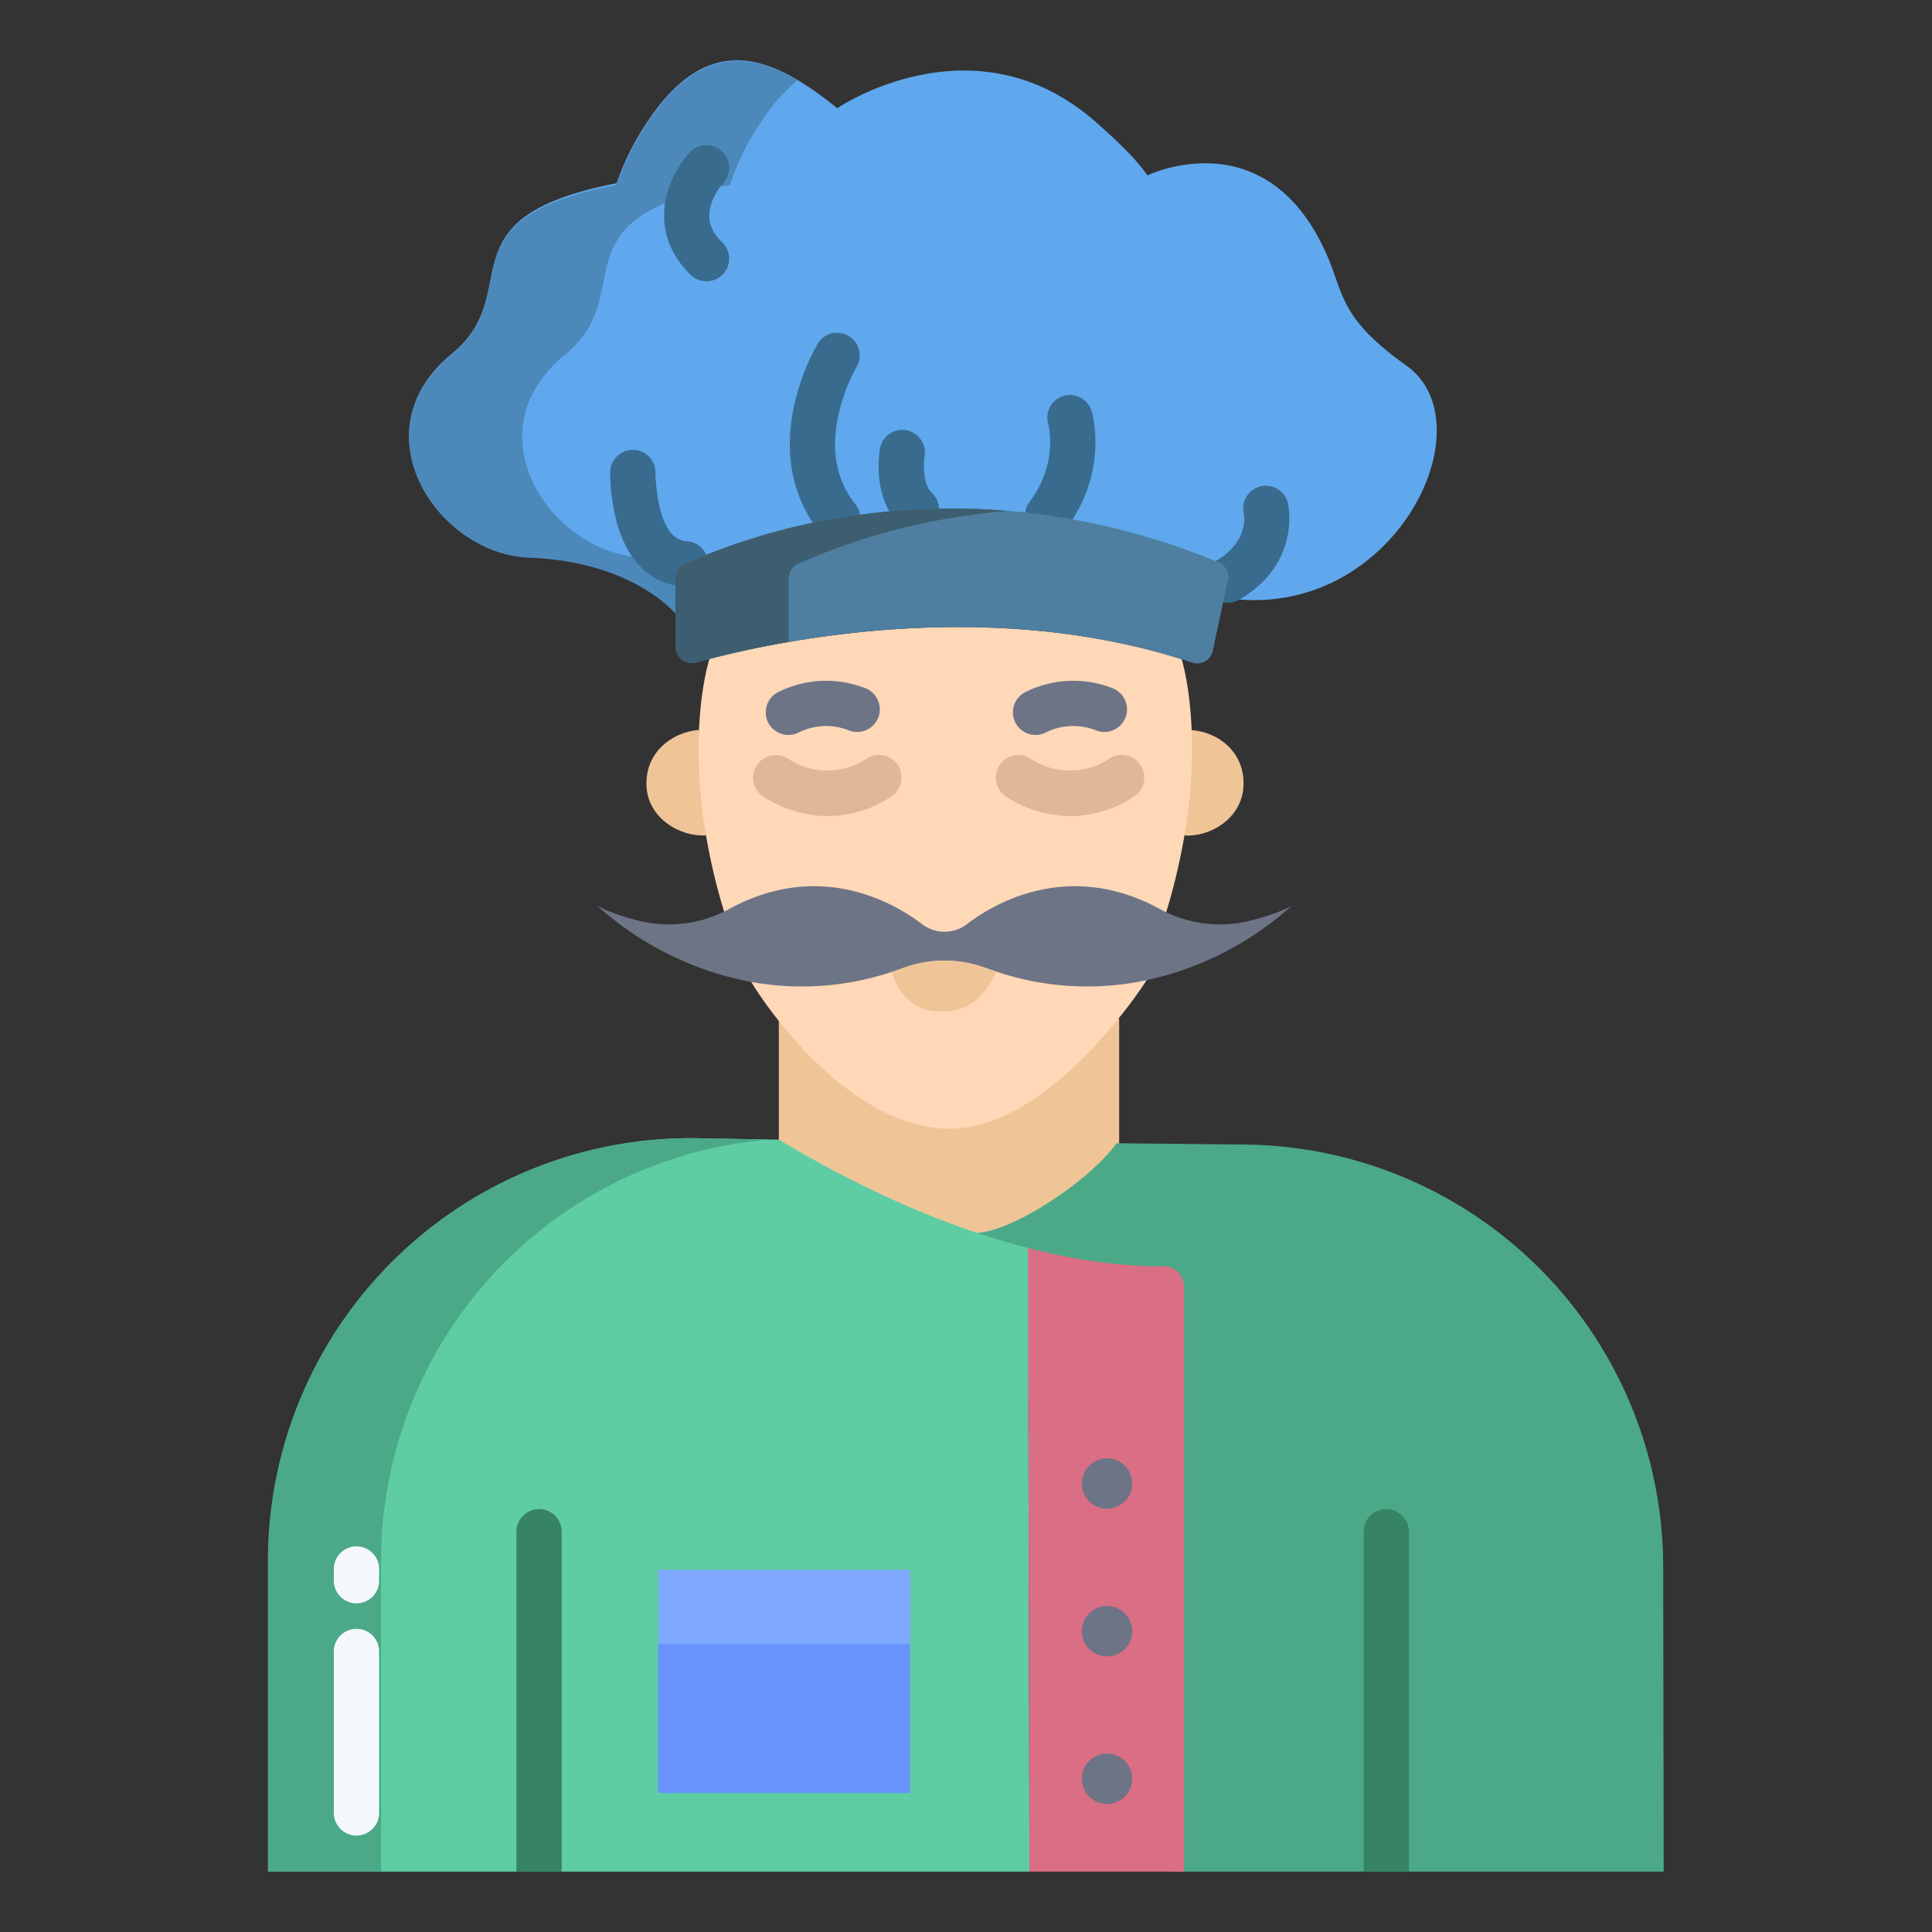 <svg id="Layer_1" height="512" viewBox="0 0 512 512" width="512" xmlns="http://www.w3.org/2000/svg" data-name="Layer 1"><rect x="0" y="0" width="512" height="512" fill="#333333" stroke="none"/><path d="m372.65 96.84c-17.97-12.77-16.43-19.11-21.27-29.85-16.09-35.7-47.3-20.51-47.3-20.51-3.11-4.44-7.34-8.48-13.28-13.79-32.4-28.94-68.91-4.02-68.91-4.02-15.61-12.49-33.14-22.22-50.24 3.49a67.814 67.814 0 0 0 -8.22 16.4h-.01c-47.34 9.21-23.61 28.76-43.74 45.26-25.27 20.73-3.49 53 20.56 53.87 27.82 1.01 38.99 15.1 38.99 15.1l145.18-4.4c44.49 7.03 70.49-45.73 48.24-61.55z" fill="#5fa8ed"/><path d="m170.24 147.69c-24.05-.87-45.83-32.92-20.56-53.65 20.13-16.5-3.6-36.04 43.74-45.04h.01a69.612 69.612 0 0 1 8.22-16.62 47.366 47.366 0 0 1 9.7-11.086c-12.75-7.568-26.354-8.92-39.7 11.141a69.341 69.341 0 0 0 -8.22 16.565h-.01c-47.34 9-23.61 28.54-43.74 45.04-25.27 20.73-3.49 52.89 20.56 53.76 27.82 1.01 38.99 15.045 38.99 15.045l29.2-.913c-2.985-3.1-14.599-13.386-38.19-14.242z" fill="#4d88ba"/><g fill="#efc597"><path d="m296.44 269.89-90.05.66v41.48h.06c19.89 11.94 37.55 19.7 52.52 24.7 10.01-.64 29.88-13.98 36.94-23.76l.68.01v-42.97z"/><path d="m315.8 193.49-1.91 27.91c6.94.47 15.03-4.57 15.62-12.68.68-9.36-6.78-14.77-13.71-15.23z"/><path d="m171.35 208.72c.58 8.11 8.82 13.12 15.75 12.66l-1.86-27.94c-6.94.48-14.57 5.92-13.89 15.28z"/></g><path d="m315.8 193.49c-.47-11.71-2.53-18.44-2.65-18.8-51.21-16.09-104.59-5.39-125.15-.05 0 0-2.22 6.76-2.76 18.8a133.6 133.6 0 0 0 1.86 27.94 161.434 161.434 0 0 0 4.8 20.21l7.19 18.64v.01a103.964 103.964 0 0 0 7.3 10.31c8.54 10.79 23.88 26.45 42.14 28.42 19.37 2.09 37.98-16.78 47.91-29.08a122.031 122.031 0 0 0 7.43-10.12v-.01l5.18-18a162.545 162.545 0 0 0 4.84-20.36 134.438 134.438 0 0 0 1.91-27.91z" fill="#ffd8b7"/><path d="m309.05 241.76a33.189 33.189 0 0 0 22.69 2.13c7.56-1.95 10.42-3.77 10.67-3.93a84.232 84.232 0 0 1 -38.54 19.8 75.466 75.466 0 0 1 -39.86-2.28c-.97-.31-1.95-.65-2.93-1.01a31.56 31.56 0 0 0 -21.57 0c-1.06.39-2.12.76-3.17 1.09a75.514 75.514 0 0 1 -37.25 2.67 84.228 84.228 0 0 1 -40.9-20.27c.25.16 3.11 1.98 10.67 3.93a33.233 33.233 0 0 0 23.04-2.3c.42-.21.84-.42 1.25-.65 24.47-13.42 44.45-1.2 51.18 3.95a9.794 9.794 0 0 0 11.94 0c6.72-5.15 26.7-17.37 51.18-3.95.53.29 1.06.56 1.6.82z" fill="#6d7486"/><path d="m264.01 257.48v.01c-3.19 7.04-7.68 10.99-15.62 10.57-9.82-.52-12.05-10.49-12.05-10.49v-.01c1.05-.33 2.11-.7 3.17-1.09a31.56 31.56 0 0 1 21.57 0c.98.36 1.96.7 2.93 1.01z" fill="#efc597"/><path d="m440.76 415.13a111.994 111.994 0 0 0 -110.83-111.81l-33.34-.34-.68-.01c-7.06 9.78-26.93 23.12-36.94 23.76l51.81 169.27h130.12z" fill="#4ca987"/><path d="m206.39 302.03h.06c19.89 11.94 37.55 19.7 52.52 24.7 4.77 1.59 9.26 2.9 13.46 3.99l.38 165.28h-201.71v-82.37a112 112 0 0 1 114.03-111.98z" fill="#5fcda4"/><path d="m313.78 341.07v154.93h-40.97l-.38-165.28c16.91 4.35 29.16 4.95 35.76 4.83a5.5 5.5 0 0 1 5.59 5.52z" fill="#da6e84"/><path d="m174.43 435.61h66.76v39.56h-66.76z" fill="#6994fe"/><path d="m174.43 416.03h66.76v19.58h-66.76z" fill="#80aaff"/><path d="m293.36 386.48a6.675 6.675 0 1 1 -6.66 6.68 6.668 6.668 0 0 1 6.66-6.68z" fill="#6d7486"/><path d="m293.36 425.6a6.675 6.675 0 1 1 -6.66 6.68 6.668 6.668 0 0 1 6.66-6.68z" fill="#6d7486"/><path d="m293.36 464.72a6.675 6.675 0 1 1 -6.66 6.68 6.668 6.668 0 0 1 6.66-6.68z" fill="#6d7486"/><path d="m204.082 301.99-19.027-.34a112.023 112.023 0 0 0 -114.055 111.98v82.37h30v-82.37a112.053 112.053 0 0 1 103.082-111.64z" fill="#4ca987"/><path d="m187.224 74.552a5.982 5.982 0 0 1 -4.191-1.706c-11.815-11.534-6.569-25.763-.16-32.514a6 6 0 0 1 8.73 8.233 16.464 16.464 0 0 0 -3.211 5.735c-1.1 3.7-.143 6.867 3.024 9.959a6 6 0 0 1 -4.192 10.293z" fill="#386b8e"/><path d="m219.4 216.275a31.6 31.6 0 0 1 -17.335-5.318 6 6 0 0 1 7.029-9.726 18.738 18.738 0 0 0 20.522-.171 6 6 0 1 1 6.486 10.095 30.483 30.483 0 0 1 -16.702 5.12z" fill="#e0b899"/><path d="m283.723 216.275a31.6 31.6 0 0 1 -17.335-5.318 6 6 0 0 1 7.029-9.726 18.733 18.733 0 0 0 20.522-.171 6 6 0 1 1 6.486 10.095 30.485 30.485 0 0 1 -16.702 5.12z" fill="#e0b899"/><path d="m208.933 194.772a6 6 0 0 1 -2.545-11.437 28.37 28.37 0 0 1 23.017-.918 6 6 0 0 1 -4.494 11.127 16.291 16.291 0 0 0 -13.442.662 5.975 5.975 0 0 1 -2.536.566z" fill="#6d7486"/><path d="m274.441 194.772a6 6 0 0 1 -2.545-11.437 28.371 28.371 0 0 1 23.017-.918 6 6 0 0 1 -4.494 11.127 16.291 16.291 0 0 0 -13.442.662 5.975 5.975 0 0 1 -2.536.566z" fill="#6d7486"/><g fill="#386b8e"><path d="m181.664 155.42c-.1 0-.2 0-.3-.007-4.956-.246-13.862-2.746-17.832-16.713a52.155 52.155 0 0 1 -1.819-13.57 6 6 0 0 1 12 .2c0 .3.161 17.7 8.248 18.1a6 6 0 0 1 -.293 11.992z"/><path d="m325.409 159.738a6 6 0 0 1 -3.042-11.176c8.816-5.174 7.27-12.374 7.254-12.446a6 6 0 1 1 11.692-2.7c.149.644 3.46 15.91-12.872 25.5a5.983 5.983 0 0 1 -3.032.822z"/><path d="m221.967 143.328a5.989 5.989 0 0 1 -4.7-2.267c-7.928-9.972-9.983-22.775-5.943-37.024a57.925 57.925 0 0 1 5.434-13.037 6 6 0 0 1 10.272 6.2 46.7 46.7 0 0 0 -4.162 10.106c-2.983 10.523-1.708 19.366 3.792 26.284a6 6 0 0 1 -4.693 9.734z"/><path d="m242.85 141.01a5.974 5.974 0 0 1 -4.085-1.607c-7.616-7.085-5.806-19.153-5.574-20.5a6 6 0 0 1 11.832 2c-.361 2.256-.368 7.6 1.916 9.722a6 6 0 0 1 -4.089 10.393z"/><path d="m277.654 142.575a6 6 0 0 1 -4.786-9.614c7.736-10.255 4.968-20.448 4.938-20.548a6 6 0 0 1 11.491-3.46c.195.647 4.636 16.009-6.849 31.235a5.991 5.991 0 0 1 -4.794 2.387z"/></g><path d="m142.862 399.92a6 6 0 0 0 -6 6v90.12h12v-90.12a6 6 0 0 0 -6-6z" fill="#368464"/><path d="m367.374 399.92a6 6 0 0 0 -6 6v90.12h12v-90.12a6 6 0 0 0 -6-6z" fill="#368464"/><path d="m94.471 486.439a6 6 0 0 1 -6-6v-42.773a6 6 0 1 1 12 0v42.773a6 6 0 0 1 -6 6z" fill="#f4f8fc"/><path d="m94.471 424.9a6 6 0 0 1 -6-6v-3.1a6 6 0 0 1 12 0v3.1a6 6 0 0 1 -6 6z" fill="#f4f8fc"/><path d="m313.15 174.69c-51.21-16.09-104.59-5.39-125.15-.05-1.3.34-2.47.65-3.5.94a4.165 4.165 0 0 1 -5.27-4.03v-18.33a4.158 4.158 0 0 1 2.43-3.8 164.232 164.232 0 0 1 40.29-12.1 182.342 182.342 0 0 1 20.89-2.32 180.447 180.447 0 0 1 34.82 1.57 188.751 188.751 0 0 1 45.47 12.52 4.073 4.073 0 0 1 2.27 4.65l-.99 4.65-3.02 14.13a4.168 4.168 0 0 1 -5.39 3.09c-.95-.32-1.9-.63-2.85-.92z" fill="#4e7fa0"/><path d="m209 162.79v-9.57a4.266 4.266 0 0 1 2.545-3.8 164.948 164.948 0 0 1 40.347-12.1c4.751-.809 9.858-1.473 15.225-1.926a178.687 178.687 0 0 0 -45.174 1.926 165.642 165.642 0 0 0 -40.4 12.1 4.263 4.263 0 0 0 -2.541 3.8v18.33a4.258 4.258 0 0 0 5.385 4.03c1.03-.29 2.143-.6 3.442-.94 5.178-1.34 12.171-3.03 21.171-4.54z" fill="#3d5e70"/></svg>